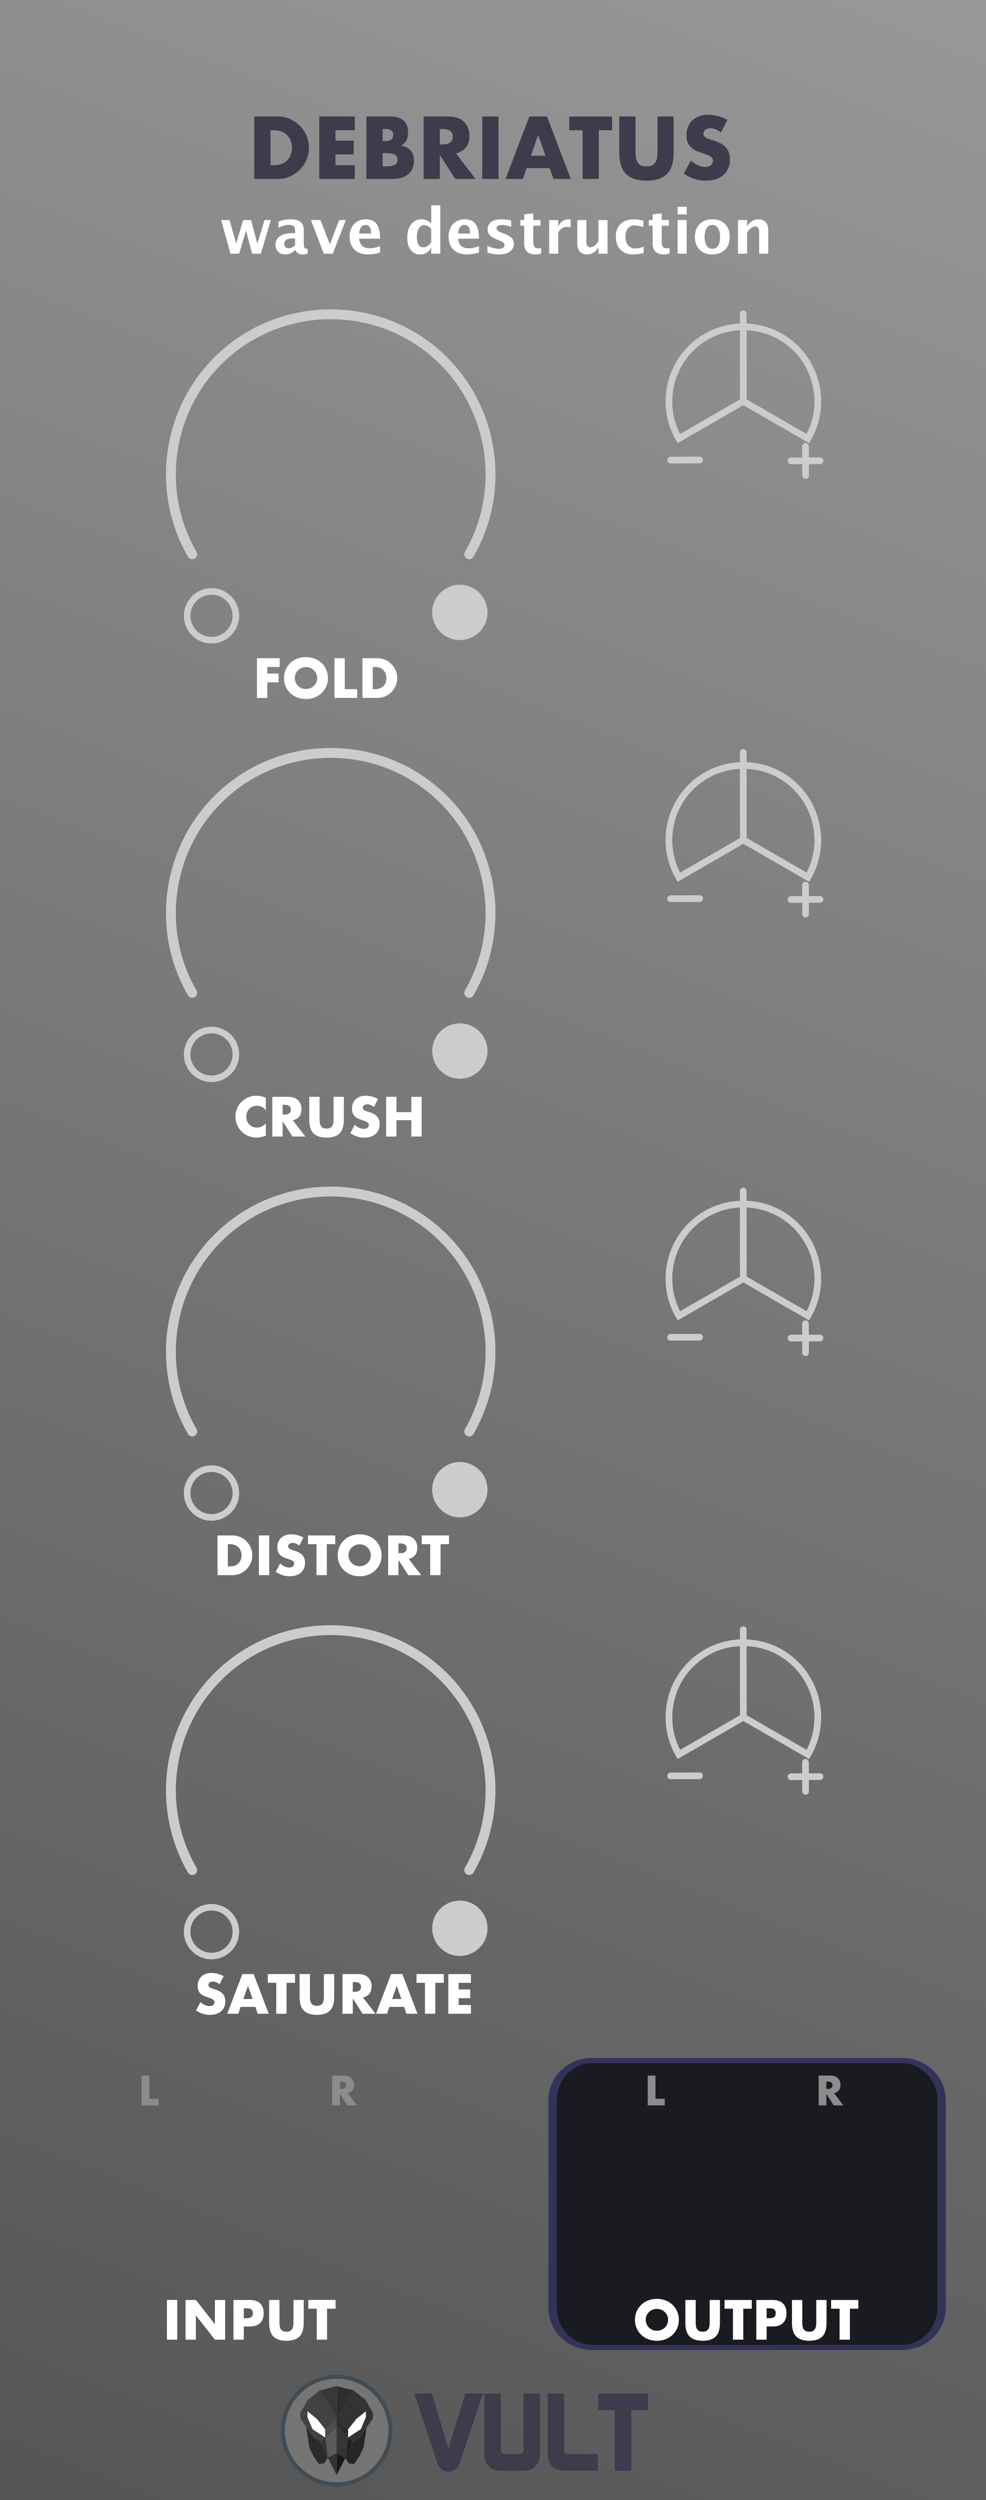 <?xml version="1.0" encoding="UTF-8" standalone="no"?>
<svg
   xmlns:serif="http://www.serif.com/"
   xmlns:dc="http://purl.org/dc/elements/1.1/"
   xmlns:cc="http://creativecommons.org/ns#"
   xmlns:rdf="http://www.w3.org/1999/02/22-rdf-syntax-ns#"
   xmlns:svg="http://www.w3.org/2000/svg"
   xmlns="http://www.w3.org/2000/svg"
   xmlns:xlink="http://www.w3.org/1999/xlink"
   xmlns:sodipodi="http://sodipodi.sourceforge.net/DTD/sodipodi-0.dtd"
   xmlns:inkscape="http://www.inkscape.org/namespaces/inkscape"
   width="150px"
   height="380px"
   version="1.1"
   xml:space="preserve"
   style="fill-rule:evenodd;clip-rule:evenodd;"
   id="svg3180"
   sodipodi:docname="Debriatus.svg"
   inkscape:version="0.92.3 (2405546, 2018-03-11)">
  <rect width="100%" height="100%" fill="#808080" stroke="none"/>
  <defs
   id="defs3184">
    <linearGradient
   inkscape:collect="always"
   id="linearGradient3408">
      <stop
   style="stop-color:#555555;stop-opacity:1"
   offset="0"
   id="stop3404" />
      <stop
   style="stop-color:#989898;stop-opacity:1"
   offset="1"
   id="stop3406" />
    </linearGradient>
    <linearGradient
   inkscape:collect="always"
   xlink:href="#linearGradient3408"
   id="linearGradient3410"
   x1="0"
   y1="379.998"
   x2="150"
   y2="-0"
   gradientUnits="userSpaceOnUse" />
  </defs>
  <sodipodi:namedview
   pagecolor="#ffffff"
   bordercolor="#666666"
   borderopacity="1"
   objecttolerance="10"
   gridtolerance="10"
   guidetolerance="10"
   inkscape:pageopacity="0"
   inkscape:pageshadow="2"
   inkscape:window-width="1920"
   inkscape:window-height="1017"
   id="namedview3182"
   showgrid="false"
   inkscape:zoom="2.2342105"
   inkscape:cx="59.428407"
   inkscape:cy="209.30691"
   inkscape:window-x="1912"
   inkscape:window-y="-8"
   inkscape:window-maximized="1"
   inkscape:current-layer="svg3180" />
  <rect
   x="0"
   y="-0"
   width="150"
   height="379.998"
   style="fill:url(#linearGradient3410);stroke-width:3.786;fill-opacity:1"
   id="rect2834" />
  <g
   id="g2868"
   transform="matrix(1.059,0,0,1.059,33.297,38.559)">
    <g
   id="text7967-9-5">
      <path
   inkscape:connector-curvature="0"
   id="path2837"
   style="fill:#ffffff;fill-rule:nonzero"
   d="M 1.666,0 0.325,-4.828 h 1.21 l 0.949,3.381 1.012,-3.381 h 1.125 l 0.911,3.399 1.024,-3.399 H 7.462 L 6.028,0 H 4.78 L 3.9,-3.311 2.915,0 Z" />
      <path
   inkscape:connector-curvature="0"
   id="path2839"
   style="fill:#ffffff;fill-rule:nonzero"
   d="M 10.949,-0.519 C 10.515,-0.1 10.05,0.11 9.555,0.11 9.133,0.11 8.79,-0.019 8.526,-0.277 8.262,-0.535 8.13,-0.869 8.13,-1.28 c 0,-0.533 0.213,-0.944 0.64,-1.233 0.426,-0.289 1.037,-0.433 1.831,-0.433 h 0.348 v -0.44 c 0,-0.501 -0.286,-0.752 -0.858,-0.752 -0.507,0 -1.02,0.144 -1.539,0.431 v -0.897 c 0.59,-0.223 1.173,-0.334 1.75,-0.334 1.264,0 1.895,0.503 1.895,1.508 v 2.137 c 0,0.378 0.122,0.567 0.365,0.567 0.044,0 0.102,-0.005 0.172,-0.017 l 0.031,0.73 c -0.276,0.082 -0.519,0.123 -0.73,0.123 -0.534,0 -0.877,-0.21 -1.029,-0.629 z m 0,-0.699 v -0.981 h -0.308 c -0.841,0 -1.262,0.264 -1.262,0.792 0,0.179 0.061,0.329 0.182,0.451 0.122,0.121 0.272,0.182 0.451,0.182 0.305,0 0.617,-0.148 0.937,-0.444 z" />
      <path
   inkscape:connector-curvature="0"
   id="path2841"
   style="fill:#ffffff;fill-rule:nonzero"
   d="m 15.069,0 -1.843,-4.828 h 1.372 l 1.35,3.482 1.341,-3.482 H 18.23 L 16.37,0 Z" />
      <path
   inkscape:connector-curvature="0"
   id="path2843"
   style="fill:#ffffff;fill-rule:nonzero"
   d="m 23.151,-0.163 c -0.619,0.182 -1.205,0.273 -1.759,0.273 -0.806,0 -1.442,-0.229 -1.909,-0.686 -0.466,-0.457 -0.699,-1.082 -0.699,-1.873 0,-0.748 0.214,-1.349 0.64,-1.805 0.427,-0.456 0.99,-0.684 1.691,-0.684 0.706,0 1.222,0.223 1.548,0.668 0.325,0.446 0.488,1.151 0.488,2.115 h -2.995 c 0.088,0.921 0.594,1.381 1.517,1.381 0.437,0 0.929,-0.101 1.478,-0.303 z m -3.012,-2.726 h 1.732 c 0,-0.824 -0.265,-1.235 -0.796,-1.235 -0.539,0 -0.851,0.411 -0.936,1.235 z" />
      <path
   inkscape:connector-curvature="0"
   id="path2845"
   style="fill:#ffffff;fill-rule:nonzero"
   d="m 30.503,0 v -0.91 c -0.335,0.68 -0.861,1.02 -1.579,1.02 -0.58,0 -1.036,-0.213 -1.368,-0.638 -0.331,-0.425 -0.496,-1.01 -0.496,-1.754 0,-0.809 0.186,-1.454 0.56,-1.935 0.374,-0.481 0.876,-0.721 1.506,-0.721 0.504,0 0.963,0.199 1.377,0.598 v -2.603 h 1.305 V 0 Z m 0,-3.566 c -0.314,-0.352 -0.65,-0.528 -1.007,-0.528 -0.32,0 -0.575,0.154 -0.766,0.462 -0.19,0.308 -0.285,0.721 -0.285,1.24 0,0.988 0.316,1.482 0.949,1.482 0.387,0 0.757,-0.248 1.109,-0.743 z" />
      <path
   inkscape:connector-curvature="0"
   id="path2847"
   style="fill:#ffffff;fill-rule:nonzero"
   d="m 37.362,-0.163 c -0.619,0.182 -1.205,0.273 -1.759,0.273 -0.806,0 -1.442,-0.229 -1.908,-0.686 -0.466,-0.457 -0.699,-1.082 -0.699,-1.873 0,-0.748 0.213,-1.349 0.639,-1.805 0.427,-0.456 0.991,-0.684 1.691,-0.684 0.707,0 1.223,0.223 1.548,0.668 0.325,0.446 0.488,1.151 0.488,2.115 h -2.994 c 0.087,0.921 0.593,1.381 1.517,1.381 0.436,0 0.929,-0.101 1.477,-0.303 z M 34.35,-2.889 h 1.732 c 0,-0.824 -0.265,-1.235 -0.795,-1.235 -0.54,0 -0.852,0.411 -0.937,1.235 z" />
      <path
   inkscape:connector-curvature="0"
   id="path2849"
   style="fill:#ffffff;fill-rule:nonzero"
   d="m 38.58,-0.154 v -0.954 c 0.645,0.27 1.196,0.404 1.653,0.404 0.534,0 0.801,-0.181 0.801,-0.545 0,-0.234 -0.22,-0.439 -0.66,-0.615 l -0.44,-0.176 c -0.478,-0.194 -0.819,-0.402 -1.024,-0.625 -0.205,-0.222 -0.308,-0.498 -0.308,-0.826 0,-0.458 0.174,-0.813 0.523,-1.067 0.349,-0.253 0.837,-0.38 1.464,-0.38 0.393,0 0.861,0.057 1.403,0.172 v 0.914 c -0.522,-0.182 -0.954,-0.272 -1.297,-0.272 -0.539,0 -0.809,0.167 -0.809,0.501 0,0.22 0.199,0.406 0.598,0.558 l 0.378,0.145 c 0.566,0.214 0.959,0.431 1.181,0.651 0.221,0.22 0.332,0.503 0.332,0.849 0,0.454 -0.189,0.823 -0.565,1.106 -0.377,0.282 -0.867,0.424 -1.471,0.424 -0.581,0 -1.167,-0.088 -1.759,-0.264 z" />
      <path
   inkscape:connector-curvature="0"
   id="path2851"
   style="fill:#ffffff;fill-rule:nonzero"
   d="m 46.288,-0.026 c -0.311,0.09 -0.555,0.136 -0.734,0.136 -1.129,0 -1.693,-0.528 -1.693,-1.583 V -4.015 H 43.32 v -0.813 h 0.541 v -0.813 l 1.301,-0.15 v 0.963 h 1.034 v 0.813 h -1.034 v 2.37 c 0,0.593 0.242,0.889 0.726,0.889 0.111,0 0.245,-0.021 0.4,-0.062 z" />
      <path
   inkscape:connector-curvature="0"
   id="path2853"
   style="fill:#ffffff;fill-rule:nonzero"
   d="m 47.449,0 v -4.828 h 1.301 v 0.91 c 0.337,-0.68 0.85,-1.02 1.539,-1.02 0.082,0 0.163,0.009 0.242,0.026 v 1.161 c -0.184,-0.067 -0.356,-0.101 -0.514,-0.101 -0.519,0 -0.941,0.263 -1.267,0.787 V 0 Z" />
      <path
   inkscape:connector-curvature="0"
   id="path2855"
   style="fill:#ffffff;fill-rule:nonzero"
   d="m 54.528,0 v -0.91 c -0.422,0.68 -0.97,1.02 -1.644,1.02 -0.431,0 -0.771,-0.136 -1.02,-0.409 -0.25,-0.273 -0.374,-0.645 -0.374,-1.117 v -3.412 h 1.301 v 3.091 c 0,0.548 0.184,0.822 0.55,0.822 0.41,0 0.806,-0.291 1.187,-0.875 V -4.828 H 55.83 V 0 Z" />
      <path
   inkscape:connector-curvature="0"
   id="path2857"
   style="fill:#ffffff;fill-rule:nonzero"
   d="m 61.018,-0.106 c -0.539,0.144 -1.039,0.216 -1.499,0.216 -0.771,0 -1.38,-0.227 -1.827,-0.679 -0.447,-0.453 -0.671,-1.07 -0.671,-1.849 0,-0.789 0.23,-1.406 0.691,-1.852 0.46,-0.445 1.096,-0.668 1.908,-0.668 0.393,0 0.846,0.063 1.359,0.189 v 0.941 c -0.534,-0.173 -0.96,-0.259 -1.28,-0.259 -0.39,0 -0.703,0.149 -0.941,0.448 -0.237,0.299 -0.356,0.696 -0.356,1.192 0,0.507 0.128,0.913 0.385,1.218 0.256,0.305 0.598,0.457 1.026,0.457 0.39,0 0.792,-0.085 1.205,-0.255 z" />
      <path
   inkscape:connector-curvature="0"
   id="path2859"
   style="fill:#ffffff;fill-rule:nonzero"
   d="m 64.738,-0.026 c -0.311,0.09 -0.555,0.136 -0.734,0.136 -1.129,0 -1.693,-0.528 -1.693,-1.583 V -4.015 H 61.77 v -0.813 h 0.541 v -0.813 l 1.302,-0.15 v 0.963 h 1.033 v 0.813 h -1.033 v 2.37 c 0,0.593 0.241,0.889 0.725,0.889 0.111,0 0.245,-0.021 0.4,-0.062 z" />
      <path
   inkscape:connector-curvature="0"
   id="path2861"
   style="fill:#ffffff;fill-rule:nonzero"
   d="m 65.899,0 v -4.828 h 1.302 V 0 Z m 0,-5.641 v -1.087 h 1.302 v 1.087 z" />
      <path
   inkscape:connector-curvature="0"
   id="path2863"
   style="fill:#ffffff;fill-rule:nonzero"
   d="m 70.854,0.11 c -0.753,0 -1.352,-0.228 -1.796,-0.684 -0.444,-0.456 -0.666,-1.069 -0.666,-1.84 0,-0.78 0.224,-1.395 0.671,-1.847 0.447,-0.451 1.054,-0.677 1.822,-0.677 0.771,0 1.38,0.226 1.827,0.677 0.447,0.452 0.671,1.064 0.671,1.838 0,0.792 -0.224,1.412 -0.673,1.86 -0.448,0.449 -1.067,0.673 -1.856,0.673 z m 0.022,-0.814 c 0.748,0 1.122,-0.573 1.122,-1.719 0,-0.525 -0.099,-0.939 -0.297,-1.244 -0.198,-0.305 -0.47,-0.457 -0.816,-0.457 -0.343,0 -0.613,0.152 -0.811,0.457 -0.198,0.305 -0.297,0.722 -0.297,1.253 0,0.525 0.098,0.941 0.295,1.249 0.196,0.308 0.464,0.461 0.804,0.461 z" />
      <path
   inkscape:connector-curvature="0"
   id="path2865"
   style="fill:#ffffff;fill-rule:nonzero"
   d="m 74.579,0 v -4.828 h 1.301 v 0.91 c 0.425,-0.68 0.974,-1.02 1.645,-1.02 0.431,0 0.771,0.136 1.02,0.409 0.249,0.273 0.374,0.645 0.374,1.117 V 0 h -1.302 v -3.091 c 0,-0.548 -0.182,-0.822 -0.545,-0.822 -0.413,0 -0.811,0.291 -1.192,0.875 V 0 Z" />
    </g>
  </g>
  <g
   id="g2889"
   transform="matrix(1.332,0,0,1.332,37.689,27.195)"
   style="fill:#3c3c4c;fill-opacity:1">
    <g
   id="text7967"
   style="fill:#3c3c4c;fill-opacity:1">
      <path
   inkscape:connector-curvature="0"
   id="path2870"
   style="fill:#3c3c4c;fill-rule:nonzero;fill-opacity:1"
   d="m 2.597,-1.568 h 0.425 c 0.321,0 0.608,-0.05 0.86,-0.151 C 4.134,-1.82 4.346,-1.958 4.519,-2.135 4.693,-2.311 4.825,-2.52 4.916,-2.763 5.007,-3.005 5.053,-3.271 5.053,-3.561 5.053,-3.844 5.006,-4.109 4.911,-4.354 4.817,-4.6 4.683,-4.811 4.51,-4.987 4.337,-5.163 4.124,-5.302 3.872,-5.402 3.621,-5.503 3.337,-5.554 3.022,-5.554 H 2.597 Z M 0.746,-7.121 h 2.739 c 0.485,0 0.94,0.097 1.365,0.292 0.425,0.196 0.796,0.455 1.114,0.78 0.318,0.324 0.569,0.702 0.751,1.133 0.183,0.431 0.274,0.883 0.274,1.355 0,0.466 -0.09,0.915 -0.269,1.346 -0.179,0.431 -0.428,0.811 -0.746,1.138 -0.318,0.328 -0.69,0.589 -1.115,0.784 C 4.434,-0.098 3.976,0 3.485,0 H 0.746 Z" />
      <path
   inkscape:connector-curvature="0"
   id="path2872"
   style="fill:#3c3c4c;fill-rule:nonzero;fill-opacity:1"
   d="m 12.222,-5.554 h -2.201 v 1.19 h 2.078 v 1.568 h -2.078 v 1.228 h 2.201 V 0 H 8.17 v -7.121 h 4.052 z" />
      <path
   inkscape:connector-curvature="0"
   id="path2874"
   style="fill:#3c3c4c;fill-rule:nonzero;fill-opacity:1"
   d="m 15.405,-1.436 h 0.406 c 0.466,0 0.799,-0.059 1.001,-0.179 0.201,-0.12 0.302,-0.312 0.302,-0.576 0,-0.265 -0.101,-0.457 -0.302,-0.576 -0.202,-0.12 -0.535,-0.18 -1.001,-0.18 h -0.406 z m 0,-2.89 h 0.34 c 0.579,0 0.869,-0.23 0.869,-0.689 0,-0.46 -0.29,-0.69 -0.869,-0.69 h -0.34 z m -1.852,-2.795 h 2.758 c 0.655,0 1.153,0.157 1.493,0.472 0.34,0.315 0.51,0.768 0.51,1.36 0,0.359 -0.065,0.656 -0.194,0.892 -0.129,0.237 -0.326,0.436 -0.59,0.6 0.264,0.051 0.489,0.128 0.675,0.232 0.186,0.103 0.337,0.231 0.453,0.382 0.117,0.151 0.2,0.321 0.251,0.51 0.05,0.189 0.075,0.39 0.075,0.605 0,0.333 -0.058,0.629 -0.174,0.887 -0.117,0.259 -0.281,0.476 -0.492,0.652 -0.211,0.176 -0.467,0.309 -0.769,0.397 C 17.246,-0.044 16.906,0 16.529,0 h -2.976 z" />
      <path
   inkscape:connector-curvature="0"
   id="path2876"
   style="fill:#3c3c4c;fill-rule:nonzero;fill-opacity:1"
   d="m 21.94,-3.939 h 0.35 c 0.365,0 0.645,-0.075 0.841,-0.226 0.195,-0.151 0.292,-0.369 0.292,-0.652 0,-0.283 -0.097,-0.5 -0.292,-0.652 C 22.935,-5.62 22.655,-5.695 22.29,-5.695 H 21.94 Z M 26.011,0 H 23.707 L 21.94,-2.739 V 0 h -1.851 v -7.121 h 2.881 c 0.397,0 0.743,0.058 1.039,0.174 0.296,0.117 0.54,0.276 0.732,0.477 0.192,0.202 0.337,0.435 0.434,0.699 0.098,0.265 0.147,0.548 0.147,0.85 0,0.542 -0.131,0.981 -0.392,1.318 -0.262,0.337 -0.647,0.565 -1.157,0.685 z" />
      <rect
   id="rect2878"
   style="fill:#3c3c4c;fill-rule:nonzero;fill-opacity:1"
   height="7.121"
   width="1.851"
   y="-7.121"
   x="26.786" />
      <path
   inkscape:connector-curvature="0"
   id="path2880"
   style="fill:#3c3c4c;fill-rule:nonzero;fill-opacity:1"
   d="m 34.002,-2.645 -0.832,-2.37 -0.831,2.37 z m 0.491,1.408 H 31.848 L 31.423,0 h -1.974 l 2.711,-7.121 h 2.021 L 36.892,0 h -1.974 z" />
      <path
   inkscape:connector-curvature="0"
   id="path2882"
   style="fill:#3c3c4c;fill-rule:nonzero;fill-opacity:1"
   d="M 40.094,-5.554 V 0 h -1.852 v -5.554 h -1.52 v -1.567 h 4.892 v 1.567 z" />
      <path
   inkscape:connector-curvature="0"
   id="path2884"
   style="fill:#3c3c4c;fill-rule:nonzero;fill-opacity:1"
   d="m 44.287,-7.121 v 3.872 c 0,0.208 0.008,0.42 0.024,0.637 0.015,0.218 0.063,0.414 0.141,0.591 0.079,0.176 0.203,0.319 0.373,0.43 0.17,0.11 0.41,0.165 0.718,0.165 0.309,0 0.547,-0.055 0.713,-0.165 0.167,-0.111 0.292,-0.254 0.373,-0.43 0.082,-0.177 0.131,-0.373 0.147,-0.591 0.016,-0.217 0.023,-0.429 0.023,-0.637 v -3.872 h 1.842 v 4.127 c 0,1.108 -0.253,1.917 -0.76,2.427 -0.507,0.51 -1.286,0.765 -2.338,0.765 -1.051,0 -1.832,-0.255 -2.342,-0.765 -0.51,-0.51 -0.765,-1.319 -0.765,-2.427 v -4.127 z" />
      <path
   inkscape:connector-curvature="0"
   id="path2886"
   style="fill:#3c3c4c;fill-rule:nonzero;fill-opacity:1"
   d="m 54.044,-5.299 c -0.202,-0.163 -0.403,-0.285 -0.605,-0.363 -0.201,-0.079 -0.396,-0.118 -0.585,-0.118 -0.24,0 -0.435,0.056 -0.586,0.17 -0.151,0.113 -0.227,0.261 -0.227,0.444 0,0.126 0.038,0.229 0.114,0.311 0.075,0.082 0.174,0.153 0.297,0.213 0.123,0.06 0.262,0.112 0.416,0.156 0.154,0.044 0.307,0.091 0.458,0.141 0.604,0.202 1.047,0.471 1.327,0.808 0.28,0.337 0.42,0.776 0.42,1.317 0,0.366 -0.061,0.696 -0.184,0.992 -0.123,0.296 -0.302,0.55 -0.538,0.76 -0.236,0.211 -0.526,0.375 -0.869,0.492 -0.343,0.116 -0.732,0.174 -1.167,0.174 -0.9,0 -1.734,-0.267 -2.503,-0.802 l 0.794,-1.493 c 0.277,0.246 0.551,0.428 0.821,0.548 0.271,0.12 0.539,0.179 0.803,0.179 0.303,0 0.528,-0.069 0.676,-0.207 0.148,-0.139 0.222,-0.296 0.222,-0.473 0,-0.107 -0.019,-0.199 -0.057,-0.278 -0.038,-0.079 -0.101,-0.151 -0.189,-0.217 -0.088,-0.067 -0.203,-0.128 -0.345,-0.185 -0.141,-0.056 -0.313,-0.119 -0.515,-0.188 -0.239,-0.076 -0.473,-0.159 -0.703,-0.251 -0.23,-0.091 -0.435,-0.212 -0.614,-0.363 -0.18,-0.152 -0.324,-0.342 -0.435,-0.572 -0.11,-0.23 -0.165,-0.521 -0.165,-0.873 0,-0.353 0.058,-0.673 0.175,-0.959 0.116,-0.287 0.28,-0.532 0.491,-0.737 0.211,-0.204 0.469,-0.363 0.775,-0.477 0.305,-0.113 0.647,-0.17 1.024,-0.17 0.353,0 0.721,0.049 1.105,0.147 0.384,0.097 0.753,0.24 1.105,0.429 z" />
    </g>
  </g>
  <path
   d="m 122.904,66.662 c 2.737,-4.742 1.665,-10.824 -2.533,-14.346 -4.194,-3.521 -10.372,-3.521 -14.566,0 -4.198,3.521 -5.27,9.604 -2.533,14.346 l 9.816,-5.666 z"
   style="fill:none;stroke:#cccccc;stroke-width:1;stroke-linecap:round;stroke-miterlimit:4;stroke-dasharray:none"
   id="path2891"
   inkscape:connector-curvature="0" />
  <path
   d="m 122.531,67.859 0.024,4.41"
   style="fill:#cccccc;fill-rule:nonzero;stroke:#cccccc;stroke-width:1;stroke-linecap:round;stroke-miterlimit:4;stroke-dasharray:none"
   id="path2894"
   inkscape:connector-curvature="0" />
  <path
   d="m 124.748,70.032 -4.41,0.02"
   style="fill:#cccccc;fill-rule:nonzero;stroke:#cccccc;stroke-width:1;stroke-linecap:round;stroke-miterlimit:4;stroke-dasharray:none"
   id="path2897"
   inkscape:connector-curvature="0" />
  <path
   d="m 106.429,69.908 -4.414,0.02"
   style="fill:#cccccc;fill-rule:nonzero;stroke:#cccccc;stroke-width:1;stroke-linecap:round;stroke-miterlimit:4;stroke-dasharray:none"
   id="path2900"
   inkscape:connector-curvature="0" />
  <path
   d="m 113.087,61 -0.024,-13.31"
   style="fill:none;stroke:#cccccc;stroke-width:1;stroke-linecap:round;stroke-miterlimit:4;stroke-dasharray:none"
   id="path2903"
   inkscape:connector-curvature="0" />
  <g
   id="g2915"
   transform="matrix(4.002,0,0,4.002,38.459,106.077)">
    <g
   id="text9293-4">
      <path
   inkscape:connector-curvature="0"
   id="path2906"
   style="fill:#ffffff;fill-rule:nonzero"
   d="M 1.022,-1.176 H 0.55 v 0.252 h 0.43 v 0.332 H 0.55 V 0 H 0.158 v -1.508 h 0.864 z" />
      <path
   inkscape:connector-curvature="0"
   id="path2908"
   style="fill:#ffffff;fill-rule:nonzero"
   d="m 1.596,-0.754 c 0,0.06 0.011,0.115 0.034,0.166 0.023,0.051 0.053,0.095 0.092,0.132 0.039,0.037 0.084,0.066 0.135,0.087 0.051,0.021 0.106,0.031 0.163,0.031 0.057,0 0.112,-0.01 0.163,-0.031 0.051,-0.021 0.097,-0.05 0.136,-0.087 0.039,-0.037 0.07,-0.081 0.093,-0.132 0.023,-0.051 0.034,-0.106 0.034,-0.166 0,-0.06 -0.011,-0.115 -0.034,-0.166 C 2.389,-0.971 2.358,-1.015 2.319,-1.052 2.28,-1.089 2.234,-1.118 2.183,-1.139 2.132,-1.16 2.077,-1.17 2.02,-1.17 c -0.057,0 -0.112,0.01 -0.163,0.031 -0.051,0.021 -0.096,0.05 -0.135,0.087 -0.039,0.037 -0.069,0.081 -0.092,0.132 -0.023,0.051 -0.034,0.106 -0.034,0.166 z m -0.41,0 c 0,-0.112 0.021,-0.216 0.062,-0.313 C 1.289,-1.164 1.347,-1.248 1.42,-1.32 1.493,-1.392 1.581,-1.448 1.683,-1.489 1.785,-1.53 1.897,-1.55 2.02,-1.55 c 0.121,0 0.233,0.02 0.336,0.061 0.103,0.041 0.191,0.097 0.265,0.169 0.074,0.072 0.132,0.156 0.173,0.253 0.041,0.097 0.062,0.201 0.062,0.313 0,0.112 -0.021,0.216 -0.062,0.313 C 2.753,-0.344 2.695,-0.26 2.621,-0.188 2.547,-0.116 2.459,-0.06 2.356,-0.019 2.253,0.022 2.141,0.042 2.02,0.042 1.897,0.042 1.785,0.022 1.683,-0.019 1.581,-0.06 1.493,-0.116 1.42,-0.188 1.347,-0.26 1.289,-0.344 1.248,-0.441 1.207,-0.538 1.186,-0.642 1.186,-0.754 Z" />
      <path
   inkscape:connector-curvature="0"
   id="path2910"
   style="fill:#ffffff;fill-rule:nonzero"
   d="m 3.496,-1.508 v 1.176 h 0.47 V 0 H 3.104 v -1.508 z" />
      <path
   inkscape:connector-curvature="0"
   id="path2912"
   style="fill:#ffffff;fill-rule:nonzero"
   d="m 4.56,-0.332 h 0.09 c 0.068,0 0.129,-0.011 0.182,-0.032 C 4.885,-0.385 4.93,-0.415 4.967,-0.452 5.004,-0.489 5.032,-0.534 5.051,-0.585 5.07,-0.636 5.08,-0.693 5.08,-0.754 5.08,-0.814 5.07,-0.87 5.05,-0.922 5.03,-0.974 5.002,-1.019 4.965,-1.056 4.928,-1.093 4.883,-1.123 4.83,-1.144 4.777,-1.165 4.717,-1.176 4.65,-1.176 H 4.56 Z M 4.168,-1.508 h 0.58 c 0.103,0 0.199,0.021 0.289,0.062 0.09,0.041 0.169,0.096 0.236,0.165 0.067,0.069 0.12,0.149 0.159,0.24 0.039,0.091 0.058,0.187 0.058,0.287 0,0.099 -0.019,0.194 -0.057,0.285 C 5.395,-0.378 5.342,-0.297 5.275,-0.228 5.208,-0.159 5.129,-0.103 5.039,-0.062 4.949,-0.021 4.852,0 4.748,0 h -0.58 z" />
    </g>
  </g>
  <path
   d="m 122.904,66.662 c 2.737,-4.742 1.665,-10.824 -2.533,-14.346 -4.194,-3.521 -10.372,-3.521 -14.566,0 -4.198,3.521 -5.27,9.604 -2.533,14.346 l 9.816,-5.666 z"
   style="fill:none;stroke:#cccccc;stroke-width:1;stroke-linecap:round;stroke-miterlimit:4;stroke-dasharray:none"
   id="path2917"
   inkscape:connector-curvature="0" />
  <path
   d="m 122.531,67.859 0.024,4.41"
   style="fill:#cccccc;fill-rule:nonzero;stroke:#cccccc;stroke-width:1;stroke-linecap:round;stroke-miterlimit:4;stroke-dasharray:none"
   id="path2920"
   inkscape:connector-curvature="0" />
  <path
   d="m 124.748,70.032 -4.41,0.02"
   style="fill:#cccccc;fill-rule:nonzero;stroke:#cccccc;stroke-width:1;stroke-linecap:round;stroke-miterlimit:4;stroke-dasharray:none"
   id="path2923"
   inkscape:connector-curvature="0" />
  <path
   d="m 106.429,69.908 -4.414,0.02"
   style="fill:#cccccc;fill-rule:nonzero;stroke:#cccccc;stroke-width:1;stroke-linecap:round;stroke-miterlimit:4;stroke-dasharray:none"
   id="path2926"
   inkscape:connector-curvature="0" />
  <path
   d="m 113.087,61 -0.024,-13.31"
   style="fill:none;stroke:#cccccc;stroke-width:1;stroke-linecap:round;stroke-miterlimit:4;stroke-dasharray:none"
   id="path2929"
   inkscape:connector-curvature="0" />
  <path
   d="m 71.383,84.241 c 5.878,-10.184 3.577,-23.246 -5.43,-30.805 -9.008,-7.555 -22.273,-7.555 -31.281,0 -9.008,7.559 -11.309,20.621 -5.43,30.805"
   style="fill:none;stroke:#cccccc;stroke-width:1.5;stroke-miterlimit:4;stroke-dasharray:none;stroke-linecap:round"
   id="path2932"
   inkscape:connector-curvature="0" />
  <g
   transform="matrix(4.002,0,0,4.002,-1.285,-927.194)"
   id="path9488-2-9"
   style="stroke-width:0.25;stroke-miterlimit:4;stroke-dasharray:none">
    <circle
   id="circle2935"
   style="fill:none;stroke:#cccccc;stroke-width:0.25;stroke-miterlimit:4;stroke-dasharray:none"
   r="0.926"
   cy="255.07"
   cx="8.361" />
  </g>
  <g
   transform="matrix(4.002,0,0,4.002,-1.285,-927.194)"
   id="path9488-2-6-0"
   style="stroke-width:0.25;stroke-miterlimit:4;stroke-dasharray:none">
    <circle
   id="circle2938"
   style="fill:#cccccc;stroke:#cccccc;stroke-width:0.25;stroke-miterlimit:4;stroke-dasharray:none"
   r="0.926"
   cy="254.942"
   cx="17.802" />
  </g>
  <path
   d="m 122.904,133.329 c 2.737,-4.742 1.665,-10.824 -2.533,-14.346 -4.194,-3.521 -10.372,-3.521 -14.566,0 -4.198,3.521 -5.27,9.604 -2.533,14.346 l 9.816,-5.666 z"
   style="fill:none;stroke:#cccccc;stroke-width:1;stroke-linecap:round;stroke-miterlimit:4;stroke-dasharray:none"
   id="path2941"
   inkscape:connector-curvature="0" />
  <path
   d="m 122.531,134.526 0.024,4.41"
   style="fill:#cccccc;fill-rule:nonzero;stroke:#cccccc;stroke-width:1;stroke-linecap:round;stroke-miterlimit:4;stroke-dasharray:none"
   id="path2944"
   inkscape:connector-curvature="0" />
  <path
   d="m 124.748,136.699 -4.41,0.02"
   style="fill:#cccccc;fill-rule:nonzero;stroke:#cccccc;stroke-width:1;stroke-linecap:round;stroke-miterlimit:4;stroke-dasharray:none"
   id="path2947"
   inkscape:connector-curvature="0" />
  <path
   d="m 106.429,136.575 -4.414,0.02"
   style="fill:#cccccc;fill-rule:nonzero;stroke:#cccccc;stroke-width:1;stroke-linecap:round;stroke-miterlimit:4;stroke-dasharray:none"
   id="path2950"
   inkscape:connector-curvature="0" />
  <path
   d="m 113.087,127.667 -0.024,-13.31"
   style="fill:none;stroke:#cccccc;stroke-width:1;stroke-linecap:round;stroke-miterlimit:4;stroke-dasharray:none"
   id="path2953"
   inkscape:connector-curvature="0" />
  <g
   id="g2967"
   transform="matrix(4.002,0,0,4.002,35.459,172.744)">
    <g
   serif:id="text9293-4"
   id="text9293-41">
      <path
   inkscape:connector-curvature="0"
   id="path2956"
   style="fill:#ffffff;fill-rule:nonzero"
   d="M 1.244,-1.004 C 1.153,-1.115 1.041,-1.17 0.908,-1.17 c -0.059,0 -0.113,0.011 -0.163,0.032 -0.05,0.021 -0.093,0.05 -0.129,0.087 C 0.58,-1.014 0.552,-0.971 0.531,-0.92 0.51,-0.869 0.5,-0.815 0.5,-0.756 c 0,0.06 0.01,0.115 0.031,0.166 0.021,0.051 0.049,0.095 0.086,0.132 0.037,0.037 0.08,0.067 0.129,0.088 0.049,0.021 0.103,0.032 0.16,0.032 0.125,0 0.238,-0.053 0.338,-0.16 v 0.464 L 1.204,-0.02 C 1.144,0.001 1.088,0.017 1.036,0.027 0.984,0.037 0.933,0.042 0.882,0.042 0.778,0.042 0.678,0.022 0.583,-0.017 0.488,-0.056 0.404,-0.112 0.331,-0.183 0.258,-0.254 0.2,-0.339 0.156,-0.437 0.112,-0.535 0.09,-0.642 0.09,-0.758 c 0,-0.116 0.022,-0.222 0.065,-0.319 0.043,-0.097 0.101,-0.18 0.174,-0.25 0.073,-0.07 0.157,-0.125 0.253,-0.164 0.096,-0.039 0.197,-0.059 0.302,-0.059 0.06,0 0.119,0.006 0.177,0.019 0.058,0.013 0.119,0.032 0.183,0.059 z" />
      <path
   inkscape:connector-curvature="0"
   id="path2958"
   style="fill:#ffffff;fill-rule:nonzero"
   d="m 1.884,-0.834 h 0.074 c 0.077,0 0.137,-0.016 0.178,-0.048 C 2.177,-0.914 2.198,-0.96 2.198,-1.02 2.198,-1.08 2.177,-1.126 2.136,-1.158 2.095,-1.19 2.035,-1.206 1.958,-1.206 H 1.884 Z M 2.746,0 H 2.258 L 1.884,-0.58 V 0 H 1.492 v -1.508 h 0.61 c 0.084,0 0.157,0.012 0.22,0.037 0.063,0.025 0.114,0.058 0.155,0.101 0.041,0.043 0.071,0.092 0.092,0.148 0.021,0.056 0.031,0.116 0.031,0.18 0,0.115 -0.028,0.208 -0.083,0.279 -0.055,0.071 -0.137,0.12 -0.245,0.145 z" />
      <path
   inkscape:connector-curvature="0"
   id="path2960"
   style="fill:#ffffff;fill-rule:nonzero"
   d="m 3.288,-1.508 v 0.82 c 0,0.044 0.002,0.089 0.005,0.135 0.003,0.046 0.013,0.088 0.03,0.125 0.017,0.037 0.043,0.068 0.079,0.091 0.036,0.023 0.087,0.035 0.152,0.035 0.065,0 0.116,-0.012 0.151,-0.035 C 3.74,-0.36 3.767,-0.391 3.784,-0.428 3.801,-0.465 3.812,-0.507 3.815,-0.553 3.818,-0.599 3.82,-0.644 3.82,-0.688 v -0.82 h 0.39 v 0.874 c 0,0.235 -0.054,0.406 -0.161,0.514 C 3.942,-0.012 3.777,0.042 3.554,0.042 3.331,0.042 3.166,-0.012 3.058,-0.12 2.95,-0.228 2.896,-0.399 2.896,-0.634 v -0.874 z" />
      <path
   inkscape:connector-curvature="0"
   id="path2962"
   style="fill:#ffffff;fill-rule:nonzero"
   d="M 5.354,-1.122 C 5.311,-1.157 5.269,-1.182 5.226,-1.199 5.183,-1.216 5.142,-1.224 5.102,-1.224 c -0.051,0 -0.092,0.012 -0.124,0.036 -0.032,0.024 -0.048,0.055 -0.048,0.094 0,0.027 0.008,0.049 0.024,0.066 0.016,0.017 0.037,0.032 0.063,0.045 0.026,0.013 0.055,0.024 0.088,0.033 0.033,0.009 0.065,0.019 0.097,0.03 0.128,0.043 0.222,0.1 0.281,0.171 0.059,0.071 0.089,0.164 0.089,0.279 0,0.077 -0.013,0.147 -0.039,0.21 C 5.507,-0.197 5.469,-0.144 5.419,-0.099 5.369,-0.054 5.308,-0.02 5.235,0.005 5.162,0.03 5.08,0.042 4.988,0.042 c -0.191,0 -0.367,-0.057 -0.53,-0.17 l 0.168,-0.316 c 0.059,0.052 0.117,0.091 0.174,0.116 0.057,0.025 0.114,0.038 0.17,0.038 0.064,0 0.112,-0.015 0.143,-0.044 0.031,-0.029 0.047,-0.063 0.047,-0.1 0,-0.023 -0.004,-0.042 -0.012,-0.059 C 5.14,-0.51 5.127,-0.525 5.108,-0.539 5.089,-0.553 5.065,-0.566 5.035,-0.578 5.005,-0.59 4.969,-0.603 4.926,-0.618 4.875,-0.634 4.826,-0.652 4.777,-0.671 4.728,-0.69 4.685,-0.716 4.647,-0.748 4.609,-0.78 4.578,-0.82 4.555,-0.869 4.532,-0.918 4.52,-0.979 4.52,-1.054 4.52,-1.129 4.532,-1.196 4.557,-1.257 4.582,-1.318 4.616,-1.37 4.661,-1.413 4.706,-1.456 4.76,-1.49 4.825,-1.514 4.89,-1.538 4.962,-1.55 5.042,-1.55 c 0.075,0 0.153,0.01 0.234,0.031 0.081,0.021 0.159,0.051 0.234,0.091 z" />
      <path
   inkscape:connector-curvature="0"
   id="path2964"
   style="fill:#ffffff;fill-rule:nonzero"
   d="M 6.21,-0.926 H 6.776 V -1.508 H 7.168 V 0 H 6.776 V -0.622 H 6.21 V 0 H 5.818 V -1.508 H 6.21 Z" />
    </g>
  </g>
  <path
   d="m 122.904,133.329 c 2.737,-4.742 1.665,-10.824 -2.533,-14.346 -4.194,-3.521 -10.372,-3.521 -14.566,0 -4.198,3.521 -5.27,9.604 -2.533,14.346 l 9.816,-5.666 z"
   style="fill:none;stroke:#cccccc;stroke-width:1;stroke-linecap:round;stroke-miterlimit:4;stroke-dasharray:none"
   id="path2969"
   inkscape:connector-curvature="0" />
  <path
   d="m 122.531,134.526 0.024,4.41"
   style="fill:#cccccc;fill-rule:nonzero;stroke:#cccccc;stroke-width:1;stroke-linecap:round;stroke-miterlimit:4;stroke-dasharray:none"
   id="path2972"
   inkscape:connector-curvature="0" />
  <path
   d="m 124.748,136.699 -4.41,0.02"
   style="fill:#cccccc;fill-rule:nonzero;stroke:#cccccc;stroke-width:1;stroke-linecap:round;stroke-miterlimit:4;stroke-dasharray:none"
   id="path2975"
   inkscape:connector-curvature="0" />
  <path
   d="m 106.429,136.575 -4.414,0.02"
   style="fill:#cccccc;fill-rule:nonzero;stroke:#cccccc;stroke-width:1;stroke-linecap:round;stroke-miterlimit:4;stroke-dasharray:none"
   id="path2978"
   inkscape:connector-curvature="0" />
  <path
   d="m 113.087,127.667 -0.024,-13.31"
   style="fill:none;stroke:#cccccc;stroke-width:1;stroke-linecap:round;stroke-miterlimit:4;stroke-dasharray:none"
   id="path2981"
   inkscape:connector-curvature="0" />
  <path
   d="m 71.383,150.907 c 5.878,-10.184 3.577,-23.246 -5.43,-30.805 -9.008,-7.555 -22.273,-7.555 -31.281,0 -9.008,7.559 -11.309,20.621 -5.43,30.805"
   style="fill:none;stroke:#cccccc;stroke-width:1.5;stroke-miterlimit:4;stroke-dasharray:none;stroke-linecap:round"
   id="path2984"
   inkscape:connector-curvature="0" />
  <g
   transform="matrix(4.002,0,0,4.002,-1.285,-860.528)"
   serif:id="path9488-2-9"
   id="path9488-2-91"
   style="stroke-width:0.25;stroke-miterlimit:4;stroke-dasharray:none">
    <circle
   id="circle2987"
   style="fill:none;stroke:#cccccc;stroke-width:0.25;stroke-miterlimit:4;stroke-dasharray:none"
   r="0.926"
   cy="255.07"
   cx="8.361" />
  </g>
  <g
   transform="matrix(4.002,0,0,4.002,-1.285,-860.528)"
   serif:id="path9488-2-6-0"
   id="path9488-2-6-01"
   style="stroke-width:0.25;stroke-miterlimit:4;stroke-dasharray:none">
    <circle
   id="circle2990"
   style="fill:#cccccc;stroke:#cccccc;stroke-width:0.25;stroke-miterlimit:4;stroke-dasharray:none"
   r="0.926"
   cy="254.942"
   cx="17.802" />
  </g>
  <path
   d="m 122.904,199.995 c 2.737,-4.742 1.665,-10.824 -2.533,-14.346 -4.194,-3.521 -10.372,-3.521 -14.566,0 -4.198,3.521 -5.27,9.604 -2.533,14.346 l 9.816,-5.666 z"
   style="fill:none;stroke:#cccccc;stroke-width:1;stroke-linecap:round;stroke-miterlimit:4;stroke-dasharray:none"
   id="path2993"
   inkscape:connector-curvature="0" />
  <path
   d="m 122.531,201.192 0.024,4.41"
   style="fill:#cccccc;fill-rule:nonzero;stroke:#cccccc;stroke-width:1;stroke-linecap:round;stroke-miterlimit:4;stroke-dasharray:none"
   id="path2996"
   inkscape:connector-curvature="0" />
  <path
   d="m 124.748,203.365 -4.41,0.02"
   style="fill:#cccccc;fill-rule:nonzero;stroke:#cccccc;stroke-width:1;stroke-linecap:round;stroke-miterlimit:4;stroke-dasharray:none"
   id="path2999"
   inkscape:connector-curvature="0" />
  <path
   d="m 106.429,203.241 -4.414,0.02"
   style="fill:#cccccc;fill-rule:nonzero;stroke:#cccccc;stroke-width:1;stroke-linecap:round;stroke-miterlimit:4;stroke-dasharray:none"
   id="path3002"
   inkscape:connector-curvature="0" />
  <path
   d="m 113.087,194.333 -0.024,-13.31"
   style="fill:none;stroke:#cccccc;stroke-width:1;stroke-linecap:round;stroke-miterlimit:4;stroke-dasharray:none"
   id="path3005"
   inkscape:connector-curvature="0" />
  <g
   id="g3023"
   transform="matrix(4.002,0,0,4.002,32.459,239.41)">
    <g
   serif:id="text9293-4"
   id="text9293-42">
      <path
   inkscape:connector-curvature="0"
   id="path3008"
   style="fill:#ffffff;fill-rule:nonzero"
   d="m 0.55,-0.332 h 0.09 c 0.068,0 0.129,-0.011 0.182,-0.032 C 0.875,-0.385 0.92,-0.415 0.957,-0.452 0.994,-0.489 1.022,-0.534 1.041,-0.585 1.06,-0.636 1.07,-0.693 1.07,-0.754 1.07,-0.814 1.06,-0.87 1.04,-0.922 1.02,-0.974 0.992,-1.019 0.955,-1.056 0.918,-1.093 0.873,-1.123 0.82,-1.144 0.767,-1.165 0.707,-1.176 0.64,-1.176 H 0.55 Z M 0.158,-1.508 h 0.58 c 0.103,0 0.199,0.021 0.289,0.062 0.09,0.041 0.169,0.096 0.236,0.165 0.067,0.069 0.12,0.149 0.159,0.24 0.039,0.091 0.058,0.187 0.058,0.287 0,0.099 -0.019,0.194 -0.057,0.285 C 1.385,-0.378 1.332,-0.297 1.265,-0.228 1.198,-0.159 1.119,-0.103 1.029,-0.062 0.939,-0.021 0.842,0 0.738,0 h -0.58 z" />
      <rect
   id="rect3010"
   style="fill:#ffffff;fill-rule:nonzero"
   height="1.508"
   width="0.392"
   y="-1.508"
   x="1.73" />
      <path
   inkscape:connector-curvature="0"
   id="path3012"
   style="fill:#ffffff;fill-rule:nonzero"
   d="M 3.266,-1.122 C 3.223,-1.157 3.181,-1.182 3.138,-1.199 3.095,-1.216 3.054,-1.224 3.014,-1.224 c -0.051,0 -0.092,0.012 -0.124,0.036 -0.032,0.024 -0.048,0.055 -0.048,0.094 0,0.027 0.008,0.049 0.024,0.066 0.016,0.017 0.037,0.032 0.063,0.045 0.026,0.013 0.055,0.024 0.088,0.033 0.033,0.009 0.065,0.019 0.097,0.03 0.128,0.043 0.222,0.1 0.281,0.171 0.059,0.071 0.089,0.164 0.089,0.279 0,0.077 -0.013,0.147 -0.039,0.21 C 3.419,-0.197 3.381,-0.144 3.331,-0.099 3.281,-0.054 3.22,-0.02 3.147,0.005 3.074,0.03 2.992,0.042 2.9,0.042 c -0.191,0 -0.367,-0.057 -0.53,-0.17 l 0.168,-0.316 c 0.059,0.052 0.117,0.091 0.174,0.116 0.057,0.025 0.114,0.038 0.17,0.038 0.064,0 0.112,-0.015 0.143,-0.044 0.031,-0.029 0.047,-0.063 0.047,-0.1 0,-0.023 -0.004,-0.042 -0.012,-0.059 C 3.052,-0.51 3.039,-0.525 3.02,-0.539 3.001,-0.553 2.977,-0.566 2.947,-0.578 2.917,-0.59 2.881,-0.603 2.838,-0.618 2.787,-0.634 2.738,-0.652 2.689,-0.671 2.64,-0.69 2.597,-0.716 2.559,-0.748 2.521,-0.78 2.49,-0.82 2.467,-0.869 2.444,-0.918 2.432,-0.979 2.432,-1.054 c 0,-0.075 0.012,-0.142 0.037,-0.203 0.025,-0.061 0.059,-0.113 0.104,-0.156 0.045,-0.043 0.099,-0.077 0.164,-0.101 0.065,-0.024 0.137,-0.036 0.217,-0.036 0.075,0 0.153,0.01 0.234,0.031 0.081,0.021 0.159,0.051 0.234,0.091 z" />
      <path
   inkscape:connector-curvature="0"
   id="path3014"
   style="fill:#ffffff;fill-rule:nonzero"
   d="M 4.312,-1.176 V 0 H 3.92 V -1.176 H 3.598 v -0.332 h 1.036 v 0.332 z" />
      <path
   inkscape:connector-curvature="0"
   id="path3016"
   style="fill:#ffffff;fill-rule:nonzero"
   d="m 5.136,-0.754 c 0,0.06 0.011,0.115 0.034,0.166 0.023,0.051 0.053,0.095 0.092,0.132 0.039,0.037 0.084,0.066 0.135,0.087 0.051,0.021 0.106,0.031 0.163,0.031 0.057,0 0.112,-0.01 0.163,-0.031 0.051,-0.021 0.097,-0.05 0.136,-0.087 0.039,-0.037 0.07,-0.081 0.093,-0.132 0.023,-0.051 0.034,-0.106 0.034,-0.166 0,-0.06 -0.011,-0.115 -0.034,-0.166 C 5.929,-0.971 5.898,-1.015 5.859,-1.052 5.82,-1.089 5.774,-1.118 5.723,-1.139 5.672,-1.16 5.617,-1.17 5.56,-1.17 c -0.057,0 -0.112,0.01 -0.163,0.031 -0.051,0.021 -0.096,0.05 -0.135,0.087 -0.039,0.037 -0.069,0.081 -0.092,0.132 -0.023,0.051 -0.034,0.106 -0.034,0.166 z m -0.41,0 c 0,-0.112 0.021,-0.216 0.062,-0.313 C 4.829,-1.164 4.887,-1.248 4.96,-1.32 5.033,-1.392 5.121,-1.448 5.223,-1.489 5.325,-1.53 5.437,-1.55 5.56,-1.55 c 0.121,0 0.233,0.02 0.336,0.061 0.103,0.041 0.191,0.097 0.265,0.169 0.074,0.072 0.132,0.156 0.173,0.253 0.041,0.097 0.062,0.201 0.062,0.313 0,0.112 -0.021,0.216 -0.062,0.313 C 6.293,-0.344 6.235,-0.26 6.161,-0.188 6.087,-0.116 5.999,-0.06 5.896,-0.019 5.793,0.022 5.681,0.042 5.56,0.042 5.437,0.042 5.325,0.022 5.223,-0.019 5.121,-0.06 5.033,-0.116 4.96,-0.188 4.887,-0.26 4.829,-0.344 4.788,-0.441 4.747,-0.538 4.726,-0.642 4.726,-0.754 Z" />
      <path
   inkscape:connector-curvature="0"
   id="path3018"
   style="fill:#ffffff;fill-rule:nonzero"
   d="M 7.036,-0.834 H 7.11 c 0.077,0 0.137,-0.016 0.178,-0.048 C 7.329,-0.914 7.35,-0.96 7.35,-1.02 7.35,-1.08 7.329,-1.126 7.288,-1.158 7.247,-1.19 7.187,-1.206 7.11,-1.206 H 7.036 Z M 7.898,0 H 7.41 L 7.036,-0.58 V 0 H 6.644 v -1.508 h 0.61 c 0.084,0 0.157,0.012 0.22,0.037 0.063,0.025 0.114,0.058 0.155,0.101 0.041,0.043 0.071,0.092 0.092,0.148 0.021,0.056 0.031,0.116 0.031,0.18 0,0.115 -0.028,0.208 -0.083,0.279 -0.055,0.071 -0.137,0.12 -0.245,0.145 z" />
      <path
   inkscape:connector-curvature="0"
   id="path3020"
   style="fill:#ffffff;fill-rule:nonzero"
   d="M 8.636,-1.176 V 0 H 8.244 V -1.176 H 7.922 v -0.332 h 1.036 v 0.332 z" />
    </g>
  </g>
  <path
   d="m 122.904,199.995 c 2.737,-4.742 1.665,-10.824 -2.533,-14.346 -4.194,-3.521 -10.372,-3.521 -14.566,0 -4.198,3.521 -5.27,9.604 -2.533,14.346 l 9.816,-5.666 z"
   style="fill:none;stroke:#cccccc;stroke-width:1;stroke-linecap:round;stroke-miterlimit:4;stroke-dasharray:none"
   id="path3025"
   inkscape:connector-curvature="0" />
  <path
   d="m 122.531,201.192 0.024,4.41"
   style="fill:#cccccc;fill-rule:nonzero;stroke:#cccccc;stroke-width:1;stroke-linecap:round;stroke-miterlimit:4;stroke-dasharray:none"
   id="path3028"
   inkscape:connector-curvature="0" />
  <path
   d="m 124.748,203.365 -4.41,0.02"
   style="fill:#cccccc;fill-rule:nonzero;stroke:#cccccc;stroke-width:1;stroke-linecap:round;stroke-miterlimit:4;stroke-dasharray:none"
   id="path3031"
   inkscape:connector-curvature="0" />
  <path
   d="m 106.429,203.241 -4.414,0.02"
   style="fill:#cccccc;fill-rule:nonzero;stroke:#cccccc;stroke-width:1;stroke-linecap:round;stroke-miterlimit:4;stroke-dasharray:none"
   id="path3034"
   inkscape:connector-curvature="0" />
  <path
   d="m 113.087,194.333 -0.024,-13.31"
   style="fill:none;stroke:#cccccc;stroke-width:1;stroke-linecap:round;stroke-miterlimit:4;stroke-dasharray:none"
   id="path3037"
   inkscape:connector-curvature="0" />
  <path
   d="m 71.383,217.574 c 5.878,-10.184 3.577,-23.246 -5.43,-30.805 -9.008,-7.555 -22.273,-7.555 -31.281,0 -9.008,7.559 -11.309,20.621 -5.43,30.805"
   style="fill:none;stroke:#cccccc;stroke-width:1.5;stroke-miterlimit:4;stroke-dasharray:none;stroke-linecap:round"
   id="path3040"
   inkscape:connector-curvature="0" />
  <g
   transform="matrix(4.002,0,0,4.002,-1.285,-793.861)"
   serif:id="path9488-2-9"
   id="path9488-2-92"
   style="stroke-width:0.25;stroke-miterlimit:4;stroke-dasharray:none">
    <circle
   id="circle3043"
   style="fill:none;stroke:#cccccc;stroke-width:0.25;stroke-miterlimit:4;stroke-dasharray:none"
   r="0.926"
   cy="255.07"
   cx="8.361" />
  </g>
  <g
   transform="matrix(4.002,0,0,4.002,-1.285,-793.861)"
   serif:id="path9488-2-6-0"
   id="path9488-2-6-02"
   style="stroke-width:0.25;stroke-miterlimit:4;stroke-dasharray:none">
    <circle
   id="circle3046"
   style="fill:#cccccc;stroke:#cccccc;stroke-width:0.25;stroke-miterlimit:4;stroke-dasharray:none"
   r="0.926"
   cy="254.942"
   cx="17.802" />
  </g>
  <path
   d="m 122.904,266.662 c 2.737,-4.742 1.665,-10.824 -2.533,-14.346 -4.194,-3.521 -10.372,-3.521 -14.566,0 -4.198,3.521 -5.27,9.604 -2.533,14.346 l 9.816,-5.666 z"
   style="fill:none;stroke:#cccccc;stroke-width:1;stroke-linecap:round;stroke-miterlimit:4;stroke-dasharray:none"
   id="path3049"
   inkscape:connector-curvature="0" />
  <path
   d="m 122.531,267.859 0.024,4.41"
   style="fill:#cccccc;fill-rule:nonzero;stroke:#cccccc;stroke-width:1;stroke-linecap:round;stroke-miterlimit:4;stroke-dasharray:none"
   id="path3052"
   inkscape:connector-curvature="0" />
  <path
   d="m 124.748,270.032 -4.41,0.02"
   style="fill:#cccccc;fill-rule:nonzero;stroke:#cccccc;stroke-width:1;stroke-linecap:round;stroke-miterlimit:4;stroke-dasharray:none"
   id="path3055"
   inkscape:connector-curvature="0" />
  <path
   d="m 106.429,269.908 -4.414,0.02"
   style="fill:#cccccc;fill-rule:nonzero;stroke:#cccccc;stroke-width:1;stroke-linecap:round;stroke-miterlimit:4;stroke-dasharray:none"
   id="path3058"
   inkscape:connector-curvature="0" />
  <path
   d="m 113.087,261 -0.024,-13.31"
   style="fill:none;stroke:#cccccc;stroke-width:1;stroke-linecap:round;stroke-miterlimit:4;stroke-dasharray:none"
   id="path3061"
   inkscape:connector-curvature="0" />
  <g
   id="g3081"
   transform="matrix(4.002,0,0,4.002,29.459,306.077)">
    <g
   serif:id="text9293-4"
   id="text9293-43">
      <path
   inkscape:connector-curvature="0"
   id="path3064"
   style="fill:#ffffff;fill-rule:nonzero"
   d="M 0.986,-1.122 C 0.943,-1.157 0.901,-1.182 0.858,-1.199 0.815,-1.216 0.774,-1.224 0.734,-1.224 c -0.051,0 -0.092,0.012 -0.124,0.036 -0.032,0.024 -0.048,0.055 -0.048,0.094 0,0.027 0.008,0.049 0.024,0.066 0.016,0.017 0.037,0.032 0.063,0.045 0.026,0.013 0.055,0.024 0.088,0.033 0.033,0.009 0.065,0.019 0.097,0.03 0.128,0.043 0.222,0.1 0.281,0.171 0.059,0.071 0.089,0.164 0.089,0.279 0,0.077 -0.013,0.147 -0.039,0.21 C 1.139,-0.197 1.101,-0.144 1.051,-0.099 1.001,-0.054 0.94,-0.02 0.867,0.005 0.794,0.03 0.712,0.042 0.62,0.042 c -0.191,0 -0.367,-0.057 -0.53,-0.17 l 0.168,-0.316 c 0.059,0.052 0.117,0.091 0.174,0.116 0.057,0.025 0.114,0.038 0.17,0.038 0.064,0 0.112,-0.015 0.143,-0.044 0.031,-0.029 0.047,-0.063 0.047,-0.1 0,-0.023 -0.004,-0.042 -0.012,-0.059 C 0.772,-0.51 0.759,-0.525 0.74,-0.539 0.721,-0.553 0.697,-0.566 0.667,-0.578 0.637,-0.59 0.601,-0.603 0.558,-0.618 0.507,-0.634 0.458,-0.652 0.409,-0.671 0.36,-0.69 0.317,-0.716 0.279,-0.748 0.241,-0.78 0.21,-0.82 0.187,-0.869 0.164,-0.918 0.152,-0.979 0.152,-1.054 c 0,-0.075 0.012,-0.142 0.037,-0.203 0.025,-0.061 0.059,-0.113 0.104,-0.156 0.045,-0.043 0.099,-0.077 0.164,-0.101 0.065,-0.024 0.137,-0.036 0.217,-0.036 0.075,0 0.153,0.01 0.234,0.031 0.081,0.021 0.159,0.051 0.234,0.091 z" />
      <path
   inkscape:connector-curvature="0"
   id="path3066"
   style="fill:#ffffff;fill-rule:nonzero"
   d="M 2.242,-0.56 2.066,-1.062 1.89,-0.56 Z m 0.104,0.298 H 1.786 L 1.696,0 H 1.278 L 1.852,-1.508 H 2.28 L 2.854,0 H 2.436 Z" />
      <path
   inkscape:connector-curvature="0"
   id="path3068"
   style="fill:#ffffff;fill-rule:nonzero"
   d="M 3.532,-1.176 V 0 H 3.14 V -1.176 H 2.818 v -0.332 h 1.036 v 0.332 z" />
      <path
   inkscape:connector-curvature="0"
   id="path3070"
   style="fill:#ffffff;fill-rule:nonzero"
   d="m 4.42,-1.508 v 0.82 c 0,0.044 0.002,0.089 0.005,0.135 0.003,0.046 0.013,0.088 0.03,0.125 0.017,0.037 0.043,0.068 0.079,0.091 0.036,0.023 0.087,0.035 0.152,0.035 0.065,0 0.116,-0.012 0.151,-0.035 0.035,-0.023 0.062,-0.054 0.079,-0.091 0.017,-0.037 0.028,-0.079 0.031,-0.125 0.003,-0.046 0.005,-0.091 0.005,-0.135 v -0.82 h 0.39 v 0.874 c 0,0.235 -0.054,0.406 -0.161,0.514 C 5.074,-0.012 4.909,0.042 4.686,0.042 4.463,0.042 4.298,-0.012 4.19,-0.12 4.082,-0.228 4.028,-0.399 4.028,-0.634 v -0.874 z" />
      <path
   inkscape:connector-curvature="0"
   id="path3072"
   style="fill:#ffffff;fill-rule:nonzero"
   d="m 6.05,-0.834 h 0.074 c 0.077,0 0.137,-0.016 0.178,-0.048 C 6.343,-0.914 6.364,-0.96 6.364,-1.02 6.364,-1.08 6.343,-1.126 6.302,-1.158 6.261,-1.19 6.201,-1.206 6.124,-1.206 H 6.05 Z M 6.912,0 H 6.424 L 6.05,-0.58 V 0 H 5.658 v -1.508 h 0.61 c 0.084,0 0.157,0.012 0.22,0.037 0.063,0.025 0.114,0.058 0.155,0.101 0.041,0.043 0.071,0.092 0.092,0.148 0.021,0.056 0.031,0.116 0.031,0.18 0,0.115 -0.028,0.208 -0.083,0.279 -0.055,0.071 -0.137,0.12 -0.245,0.145 z" />
      <path
   inkscape:connector-curvature="0"
   id="path3074"
   style="fill:#ffffff;fill-rule:nonzero"
   d="M 7.896,-0.56 7.72,-1.062 7.544,-0.56 Z M 8,-0.262 H 7.44 L 7.35,0 H 6.932 L 7.506,-1.508 H 7.934 L 8.508,0 H 8.09 Z" />
      <path
   inkscape:connector-curvature="0"
   id="path3076"
   style="fill:#ffffff;fill-rule:nonzero"
   d="M 9.186,-1.176 V 0 H 8.794 V -1.176 H 8.472 v -0.332 h 1.036 v 0.332 z" />
      <path
   inkscape:connector-curvature="0"
   id="path3078"
   style="fill:#ffffff;fill-rule:nonzero"
   d="m 10.54,-1.176 h -0.466 v 0.252 h 0.44 v 0.332 h -0.44 v 0.26 H 10.54 V 0 H 9.682 v -1.508 h 0.858 z" />
    </g>
  </g>
  <path
   d="m 122.904,266.662 c 2.737,-4.742 1.665,-10.824 -2.533,-14.346 -4.194,-3.521 -10.372,-3.521 -14.566,0 -4.198,3.521 -5.27,9.604 -2.533,14.346 l 9.816,-5.666 z"
   style="fill:none;stroke:#cccccc;stroke-width:1;stroke-linecap:round;stroke-miterlimit:4;stroke-dasharray:none"
   id="path3083"
   inkscape:connector-curvature="0" />
  <path
   d="m 122.531,267.859 0.024,4.41"
   style="fill:#cccccc;fill-rule:nonzero;stroke:#cccccc;stroke-width:1;stroke-linecap:round;stroke-miterlimit:4;stroke-dasharray:none"
   id="path3086"
   inkscape:connector-curvature="0" />
  <path
   d="m 124.748,270.032 -4.41,0.02"
   style="fill:#cccccc;fill-rule:nonzero;stroke:#cccccc;stroke-width:1;stroke-linecap:round;stroke-miterlimit:4;stroke-dasharray:none"
   id="path3089"
   inkscape:connector-curvature="0" />
  <path
   d="m 106.429,269.908 -4.414,0.02"
   style="fill:#cccccc;fill-rule:nonzero;stroke:#cccccc;stroke-width:1;stroke-linecap:round;stroke-miterlimit:4;stroke-dasharray:none"
   id="path3092"
   inkscape:connector-curvature="0" />
  <path
   d="m 113.087,261 -0.024,-13.31"
   style="fill:none;stroke:#cccccc;stroke-width:1;stroke-linecap:round;stroke-miterlimit:4;stroke-dasharray:none"
   id="path3095"
   inkscape:connector-curvature="0" />
  <path
   d="m 71.383,284.241 c 5.878,-10.184 3.577,-23.246 -5.43,-30.805 -9.008,-7.555 -22.273,-7.555 -31.281,0 -9.008,7.559 -11.309,20.621 -5.43,30.805"
   style="fill:none;stroke:#cccccc;stroke-width:1.5;stroke-miterlimit:4;stroke-dasharray:none;stroke-linecap:round"
   id="path3098"
   inkscape:connector-curvature="0" />
  <g
   transform="matrix(4.002,0,0,4.002,-1.285,-727.194)"
   serif:id="path9488-2-9"
   id="path9488-2-93"
   style="stroke-width:0.25;stroke-miterlimit:4;stroke-dasharray:none">
    <circle
   id="circle3101"
   style="fill:none;stroke:#cccccc;stroke-width:0.25;stroke-miterlimit:4;stroke-dasharray:none"
   r="0.926"
   cy="255.07"
   cx="8.361" />
  </g>
  <g
   transform="matrix(4.002,0,0,4.002,-1.285,-727.194)"
   serif:id="path9488-2-6-0"
   id="path9488-2-6-03"
   style="stroke-width:0.25;stroke-miterlimit:4;stroke-dasharray:none">
    <circle
   id="circle3104"
   style="fill:#cccccc;stroke:#cccccc;stroke-width:0.25;stroke-miterlimit:4;stroke-dasharray:none"
   r="0.926"
   cy="254.942"
   cx="17.802" />
  </g>
  <g
   transform="matrix(0.096,0,0,0.096,41.457,280.36)"
   id="g50"
   style="fill:#3c3c4c;fill-opacity:1">
    <path
   inkscape:connector-curvature="0"
   style="fill:#3c3c4c;fill-rule:nonzero;fill-opacity:1"
   d="m 224.699,869.111 h 27.948 l 26.026,86.945 26.911,-86.945 h 27.806 l -36.174,108.69 c -3.38,10.021 -9.436,15.027 -18.173,15.027 -8.854,0 -14.971,-5.059 -18.345,-15.181 z"
   id="path42" />
    <path
   inkscape:connector-curvature="0"
   style="fill:#3c3c4c;fill-rule:nonzero;fill-opacity:1"
   d="m 335.484,961.026 v -91.915 h 26.211 v 91.041 c 0.464,3.263 3.495,4.893 9.087,4.893 h 17.824 c 5.357,0 8.328,-1.512 8.912,-4.543 l 0.175,-0.874 v -90.517 h 26.211 v 91.74 c 0,8.038 -0.873,13.747 -2.621,17.125 -4.66,8.972 -12.873,13.455 -24.639,13.455 h -33.9 c -12.118,0 -20.388,-4.601 -24.814,-13.805 -1.632,-3.377 -2.446,-8.911 -2.446,-16.6 z"
   id="path44" />
    <path
   inkscape:connector-curvature="0"
   style="fill:#3c3c4c;fill-rule:nonzero;fill-opacity:1"
   d="m 435.961,961.551 v -92.439 h 26.212 v 90.342 c 0,3.73 2.211,5.592 6.64,5.592 h 46.657 l -0.175,26.387 h -48.754 c -1.747,0 -3.263,-0.058 -4.543,-0.175 -9.437,-0.813 -16.137,-3.582 -20.096,-8.3 -3.962,-4.72 -5.941,-11.854 -5.941,-21.407 z"
   id="path46" />
    <path
   inkscape:connector-curvature="0"
   style="fill:#3c3c4c;fill-rule:nonzero;fill-opacity:1"
   d="m 516.341,895.497 v -26.386 h 78.635 v 26.386 H 568.59 v 95.935 h -26.212 v -95.935 z"
   id="path48" />
  </g>
  <g
   transform="matrix(0.036,0,0,0.036,51.829,366.584)"
   id="g8091"
   style="stroke:#414c55;stroke-opacity:1">
    <path
   inkscape:connector-curvature="0"
   style="fill:#757575;fill-rule:nonzero;stroke:#414c55;stroke-width:17px;stroke-miterlimit:10;stroke-opacity:1"
   d="m 210.282,78.87 c 0,-125.517 -101.752,-227.268 -227.271,-227.268 -125.514,0 -227.267,101.751 -227.267,227.268 0,125.516 101.752,227.268 227.267,227.268 125.519,0 227.271,-101.752 227.271,-227.268 z"
   id="path4" />
    <g
   transform="translate(-426.825,-542.575)"
   id="g40"
   style="stroke:#414c55;stroke-opacity:1">
      <path
   inkscape:connector-curvature="0"
   style="fill:#2b2b2b;fill-rule:nonzero;stroke:#414c55;stroke-opacity:1"
   d="m 357.002,759.965 15.391,-24.781 -29.594,-66.614 -61.688,-63.583 12.788,86.322 16.629,35.632 23.179,35.166 z"
   id="polygon6" />
      <path
   inkscape:connector-curvature="0"
   style="fill:#262626;fill-rule:nonzero;stroke:#414c55;stroke-opacity:1"
   d="m 460.762,760.17 -15.392,-24.783 29.597,-66.612 61.685,-63.582 -12.787,86.321 -16.63,35.631 -23.175,35.168 z"
   id="polygon8" />
      <path
   inkscape:connector-curvature="0"
   style="fill:#424242;fill-rule:nonzero;stroke:#414c55;stroke-opacity:1"
   d="m 337.948,452.81 71.936,-18.383 V 808.75 L 372.316,734.951 342.799,668.57 314.328,652.395 257.223,571.1 l -1.598,-21.58 31.971,-57.547 z"
   id="polygon12" />
      <path
   inkscape:connector-curvature="0"
   style="fill:#333333;fill-rule:nonzero;stroke:#414c55;stroke-opacity:1"
   d="m 481.727,452.944 -71.932,-18.382 v 374.325 l 37.564,-73.801 29.518,-66.379 28.473,-16.178 57.101,-81.295 1.599,-21.579 -31.969,-57.547 z"
   id="polygon14" />
      <path
   inkscape:connector-curvature="0"
   style="fill:#4c4c4c;fill-rule:nonzero;stroke:#414c55;stroke-opacity:1"
   d="m 361.886,616.429 47.96,-46.887 v 34.229 l -47.96,47.827 v -35.169"
   id="polyline16" />
      <path
   inkscape:connector-curvature="0"
   style="fill:#5b5b5b;fill-rule:nonzero;stroke:#414c55;stroke-opacity:1"
   d="m 409.881,603.732 -47.957,47.827 10.469,83.625 37.491,73.566 z"
   id="polygon18" />
      <path
   inkscape:connector-curvature="0"
   style="fill:#333333;fill-rule:nonzero;stroke:#414c55;stroke-opacity:1"
   d="m 409.884,808.75 -37.491,-73.566 37.485,-17.672 z"
   id="polygon20" />
      <path
   inkscape:connector-curvature="0"
   style="fill:#ffffff;fill-rule:nonzero;stroke:#414c55;stroke-opacity:1"
   d="M 361.924,651.559 V 616.39 l -34.766,-43.958 -41.119,-33.129 -0.043,25.934 21.582,50.752 z"
   id="polygon22" />
      <path
   inkscape:connector-curvature="0"
   style="fill:#2d2d2d;fill-rule:nonzero;stroke:#414c55;stroke-opacity:1"
   d="m 457.816,616.448 -47.957,-46.887 v 34.229 l 47.957,47.826 v -35.168"
   id="polyline24" />
      <path
   inkscape:connector-curvature="0"
   style="fill:#353535;fill-rule:nonzero;stroke:#414c55;stroke-opacity:1"
   d="m 409.804,603.732 47.954,47.827 -10.469,83.625 -37.488,73.566 z"
   id="polygon26" />
      <path
   inkscape:connector-curvature="0"
   style="fill:#191919;fill-rule:nonzero;stroke:#414c55;stroke-opacity:1"
   d="m 409.801,808.75 37.488,-73.566 -37.482,-17.672 z"
   id="polygon28" />
      <path
   inkscape:connector-curvature="0"
   style="fill:#ffffff;fill-rule:nonzero;stroke:#414c55;stroke-opacity:1"
   d="m 457.758,651.559 v -35.168 l 34.765,-43.958 41.122,-33.13 0.041,25.935 -21.578,50.753 z"
   id="polygon30" />
      <path
   inkscape:connector-curvature="0"
   style="fill:#383838;fill-rule:nonzero;stroke:#414c55;stroke-opacity:1"
   d="M 338.399,452.22 409.824,569.549 409.67,434.003"
   id="polyline32" />
      <path
   inkscape:connector-curvature="0"
   style="fill:#2d2d2d;fill-rule:nonzero;stroke:#414c55;stroke-opacity:1"
   d="M 481.271,452.232 409.846,569.561 410,434.016"
   id="polyline34" />
      <path
   inkscape:connector-curvature="0"
   style="fill:#333333;fill-rule:nonzero;stroke:#414c55;stroke-opacity:1"
   d="m 342.815,668.578 19.143,-16.982 10.448,83.674 z"
   id="polygon36" />
      <path
   inkscape:connector-curvature="0"
   style="fill:#1c1c1c;fill-rule:nonzero;stroke:#414c55;stroke-opacity:1"
   d="m 476.975,668.989 -19.144,-16.982 -10.448,83.675 z"
   id="polygon38" />
    </g>
  </g>
  <g
   id="g3133"
   transform="matrix(2.054,0,0,1.264,-393.041,-118.305)"
   style="fill:#000000;fill-opacity:1;stroke:#414c55;stroke-opacity:1;stroke-width:0.621;stroke-miterlimit:4;stroke-dasharray:none">
    <path
   inkscape:connector-curvature="0"
   id="path3131"
   d="m 261.093,346.126 c 0,-2.627 -1.313,-4.76 -2.93,-4.76 H 235.21 c -1.617,0 -2.93,2.133 -2.93,4.76 v 24.985 c 0,2.627 1.313,4.76 2.93,4.76 h 22.953 c 1.617,0 2.93,-2.133 2.93,-4.76 z"
   style="fill:#1a1a21;fill-opacity:1;stroke:#333359;stroke-width:0.621;stroke-miterlimit:4;stroke-dasharray:none;stroke-opacity:1" />
  </g>
  <g
   id="g3146"
   transform="matrix(4.002,0,0,4.002,24.762,355.61)">
    <g
   serif:id="text9293-4"
   id="text9293-44">
      <rect
   id="rect3135"
   style="fill:#ffffff;fill-rule:nonzero"
   height="1.508"
   width="0.392"
   y="-1.508"
   x="0.158" />
      <path
   inkscape:connector-curvature="0"
   id="path3137"
   style="fill:#ffffff;fill-rule:nonzero"
   d="m 0.866,0 v -1.508 h 0.392 l 0.724,0.922 v -0.922 h 0.39 V 0 H 1.982 L 1.258,-0.922 V 0 Z" />
      <path
   inkscape:connector-curvature="0"
   id="path3139"
   style="fill:#ffffff;fill-rule:nonzero"
   d="m 3.08,-0.816 h 0.13 c 0.144,0 0.216,-0.063 0.216,-0.188 0,-0.125 -0.072,-0.188 -0.216,-0.188 H 3.08 Z M 3.08,0 H 2.688 v -1.508 h 0.624 c 0.169,0 0.299,0.044 0.389,0.132 0.09,0.088 0.135,0.212 0.135,0.372 0,0.16 -0.045,0.284 -0.135,0.372 C 3.611,-0.544 3.481,-0.5 3.312,-0.5 H 3.08 Z" />
      <path
   inkscape:connector-curvature="0"
   id="path3141"
   style="fill:#ffffff;fill-rule:nonzero"
   d="m 4.436,-1.508 v 0.82 c 0,0.044 0.002,0.089 0.005,0.135 0.003,0.046 0.013,0.088 0.03,0.125 0.017,0.037 0.043,0.068 0.079,0.091 0.036,0.023 0.087,0.035 0.152,0.035 0.065,0 0.116,-0.012 0.151,-0.035 0.035,-0.023 0.062,-0.054 0.079,-0.091 0.017,-0.037 0.028,-0.079 0.031,-0.125 0.003,-0.046 0.005,-0.091 0.005,-0.135 v -0.82 h 0.39 v 0.874 c 0,0.235 -0.054,0.406 -0.161,0.514 C 5.09,-0.012 4.925,0.042 4.702,0.042 4.479,0.042 4.314,-0.012 4.206,-0.12 4.098,-0.228 4.044,-0.399 4.044,-0.634 v -0.874 z" />
      <path
   inkscape:connector-curvature="0"
   id="path3143"
   style="fill:#ffffff;fill-rule:nonzero"
   d="M 6.246,-1.176 V 0 H 5.854 V -1.176 H 5.532 v -0.332 h 1.036 v 0.332 z" />
    </g>
  </g>
  <g
   id="g3161"
   transform="matrix(4.002,0,0,4.002,96.234,355.61)">
    <g
   serif:id="text9293-4"
   id="text9293-45">
      <path
   inkscape:connector-curvature="0"
   id="path3148"
   style="fill:#ffffff;fill-rule:nonzero"
   d="m 0.5,-0.754 c 0,0.06 0.011,0.116 0.034,0.166 0.022,0.051 0.053,0.095 0.092,0.132 0.038,0.038 0.083,0.066 0.135,0.087 0.051,0.021 0.105,0.031 0.163,0.031 0.057,0 0.111,-0.01 0.163,-0.031 0.051,-0.021 0.096,-0.049 0.135,-0.087 0.04,-0.037 0.071,-0.081 0.093,-0.132 0.023,-0.05 0.034,-0.106 0.034,-0.166 0,-0.06 -0.011,-0.115 -0.034,-0.166 C 1.293,-0.97 1.262,-1.014 1.222,-1.052 1.183,-1.089 1.138,-1.118 1.087,-1.139 1.035,-1.159 0.981,-1.17 0.924,-1.17 0.866,-1.17 0.812,-1.159 0.761,-1.139 0.709,-1.118 0.664,-1.089 0.626,-1.052 0.587,-1.014 0.556,-0.97 0.534,-0.92 0.511,-0.869 0.5,-0.814 0.5,-0.754 Z m -0.41,0 c 0,-0.112 0.021,-0.216 0.062,-0.313 0.041,-0.096 0.099,-0.18 0.172,-0.252 0.073,-0.072 0.161,-0.129 0.263,-0.169 0.102,-0.041 0.214,-0.061 0.337,-0.061 0.121,0 0.233,0.02 0.335,0.061 0.103,0.04 0.191,0.097 0.265,0.169 0.074,0.072 0.132,0.156 0.173,0.252 0.042,0.097 0.062,0.201 0.062,0.313 0,0.112 -0.02,0.217 -0.062,0.313 C 1.656,-0.344 1.598,-0.26 1.524,-0.188 1.45,-0.116 1.362,-0.06 1.259,-0.019 1.157,0.022 1.045,0.042 0.924,0.042 0.801,0.042 0.689,0.022 0.587,-0.019 0.485,-0.06 0.397,-0.116 0.324,-0.188 0.251,-0.26 0.193,-0.344 0.152,-0.441 0.111,-0.537 0.09,-0.642 0.09,-0.754 Z" />
      <path
   inkscape:connector-curvature="0"
   id="path3150"
   style="fill:#ffffff;fill-rule:nonzero"
   d="m 2.399,-1.507 v 0.819 c 0,0.044 0.002,0.089 0.005,0.135 0.003,0.046 0.013,0.088 0.03,0.125 0.017,0.037 0.043,0.068 0.079,0.091 0.036,0.023 0.087,0.035 0.152,0.035 0.065,0 0.116,-0.012 0.151,-0.035 0.035,-0.023 0.061,-0.054 0.079,-0.091 0.017,-0.037 0.027,-0.079 0.031,-0.125 0.003,-0.046 0.005,-0.091 0.005,-0.135 v -0.819 h 0.39 v 0.873 c 0,0.235 -0.054,0.406 -0.161,0.514 C 3.052,-0.012 2.887,0.042 2.665,0.042 2.442,0.042 2.277,-0.012 2.169,-0.12 2.061,-0.228 2.007,-0.399 2.007,-0.634 v -0.873 z" />
      <path
   inkscape:connector-curvature="0"
   id="path3152"
   style="fill:#ffffff;fill-rule:nonzero"
   d="M 4.208,-1.176 V 0 H 3.816 V -1.176 H 3.495 V -1.507 H 4.53 v 0.331 z" />
      <path
   inkscape:connector-curvature="0"
   id="path3154"
   style="fill:#ffffff;fill-rule:nonzero"
   d="m 5.096,-0.816 h 0.13 c 0.144,0 0.216,-0.062 0.216,-0.188 0,-0.125 -0.072,-0.188 -0.216,-0.188 H 5.096 Z M 5.096,0 H 4.704 v -1.507 h 0.624 c 0.169,0 0.299,0.044 0.389,0.132 0.09,0.088 0.135,0.211 0.135,0.371 0,0.16 -0.045,0.284 -0.135,0.372 C 5.627,-0.544 5.497,-0.5 5.328,-0.5 H 5.096 Z" />
      <path
   inkscape:connector-curvature="0"
   id="path3156"
   style="fill:#ffffff;fill-rule:nonzero"
   d="m 6.451,-1.507 v 0.819 c 0,0.044 0.002,0.089 0.005,0.135 0.004,0.046 0.014,0.088 0.03,0.125 0.017,0.037 0.043,0.068 0.079,0.091 0.036,0.023 0.087,0.035 0.152,0.035 0.066,0 0.116,-0.012 0.151,-0.035 0.035,-0.023 0.062,-0.054 0.079,-0.091 0.017,-0.037 0.028,-0.079 0.031,-0.125 0.003,-0.046 0.005,-0.091 0.005,-0.135 v -0.819 h 0.39 v 0.873 c 0,0.235 -0.054,0.406 -0.161,0.514 C 7.105,-0.012 6.94,0.042 6.717,0.042 6.495,0.042 6.329,-0.012 6.221,-0.12 6.113,-0.228 6.059,-0.399 6.059,-0.634 v -0.873 z" />
      <path
   inkscape:connector-curvature="0"
   id="path3158"
   style="fill:#ffffff;fill-rule:nonzero"
   d="M 8.261,-1.176 V 0 H 7.869 V -1.176 H 7.547 v -0.331 h 1.035 v 0.331 z" />
    </g>
  </g>
  <g
   id="g3165"
   transform="matrix(4.002,0,0,4.002,21.065,320)">
    <path
   inkscape:connector-curvature="0"
   id="path3163"
   style="fill:#8c8c8c;fill-rule:nonzero"
   d="m 0.412,-1.131 v 0.882 H 0.765 V 0 H 0.118 v -1.131 z" />
  </g>
  <g
   id="g3169"
   transform="matrix(4.002,0,0,4.002,50.065,320)">
    <path
   inkscape:connector-curvature="0"
   id="path3167"
   style="fill:#8c8c8c;fill-rule:nonzero"
   d="m 0.412,-0.625 h 0.056 c 0.058,0 0.102,-0.012 0.133,-0.036 C 0.632,-0.685 0.648,-0.72 0.648,-0.765 0.648,-0.81 0.632,-0.844 0.601,-0.868 0.57,-0.892 0.526,-0.904 0.468,-0.904 H 0.412 Z M 1.059,0 H 0.693 L 0.412,-0.435 V 0 H 0.118 v -1.131 h 0.458 c 0.063,0 0.118,0.01 0.165,0.028 0.047,0.019 0.085,0.044 0.116,0.076 0.03,0.032 0.053,0.069 0.069,0.111 0.015,0.042 0.023,0.087 0.023,0.135 0,0.086 -0.021,0.156 -0.062,0.209 -0.042,0.053 -0.103,0.09 -0.184,0.109 z" />
  </g>
  <g
   id="g3173"
   transform="matrix(4.002,0,0,4.002,98.065,320)">
    <path
   inkscape:connector-curvature="0"
   id="path3171"
   style="fill:#8c8c8c;fill-rule:nonzero"
   d="m 0.412,-1.131 v 0.882 H 0.765 V 0 H 0.118 v -1.131 z" />
  </g>
  <g
   id="g3177"
   transform="matrix(4.002,0,0,4.002,124.065,320)">
    <path
   inkscape:connector-curvature="0"
   id="path3175"
   style="fill:#8c8c8c;fill-rule:nonzero"
   d="m 0.412,-0.625 h 0.056 c 0.058,0 0.102,-0.012 0.133,-0.036 C 0.632,-0.685 0.648,-0.72 0.648,-0.765 0.648,-0.81 0.632,-0.844 0.601,-0.868 0.57,-0.892 0.526,-0.904 0.468,-0.904 H 0.412 Z M 1.059,0 H 0.693 L 0.412,-0.435 V 0 H 0.118 v -1.131 h 0.458 c 0.063,0 0.118,0.01 0.165,0.028 0.047,0.019 0.085,0.044 0.116,0.076 0.03,0.032 0.053,0.069 0.069,0.111 0.015,0.042 0.023,0.087 0.023,0.135 0,0.086 -0.021,0.156 -0.062,0.209 -0.042,0.053 -0.103,0.09 -0.184,0.109 z" />
  </g>
</svg>